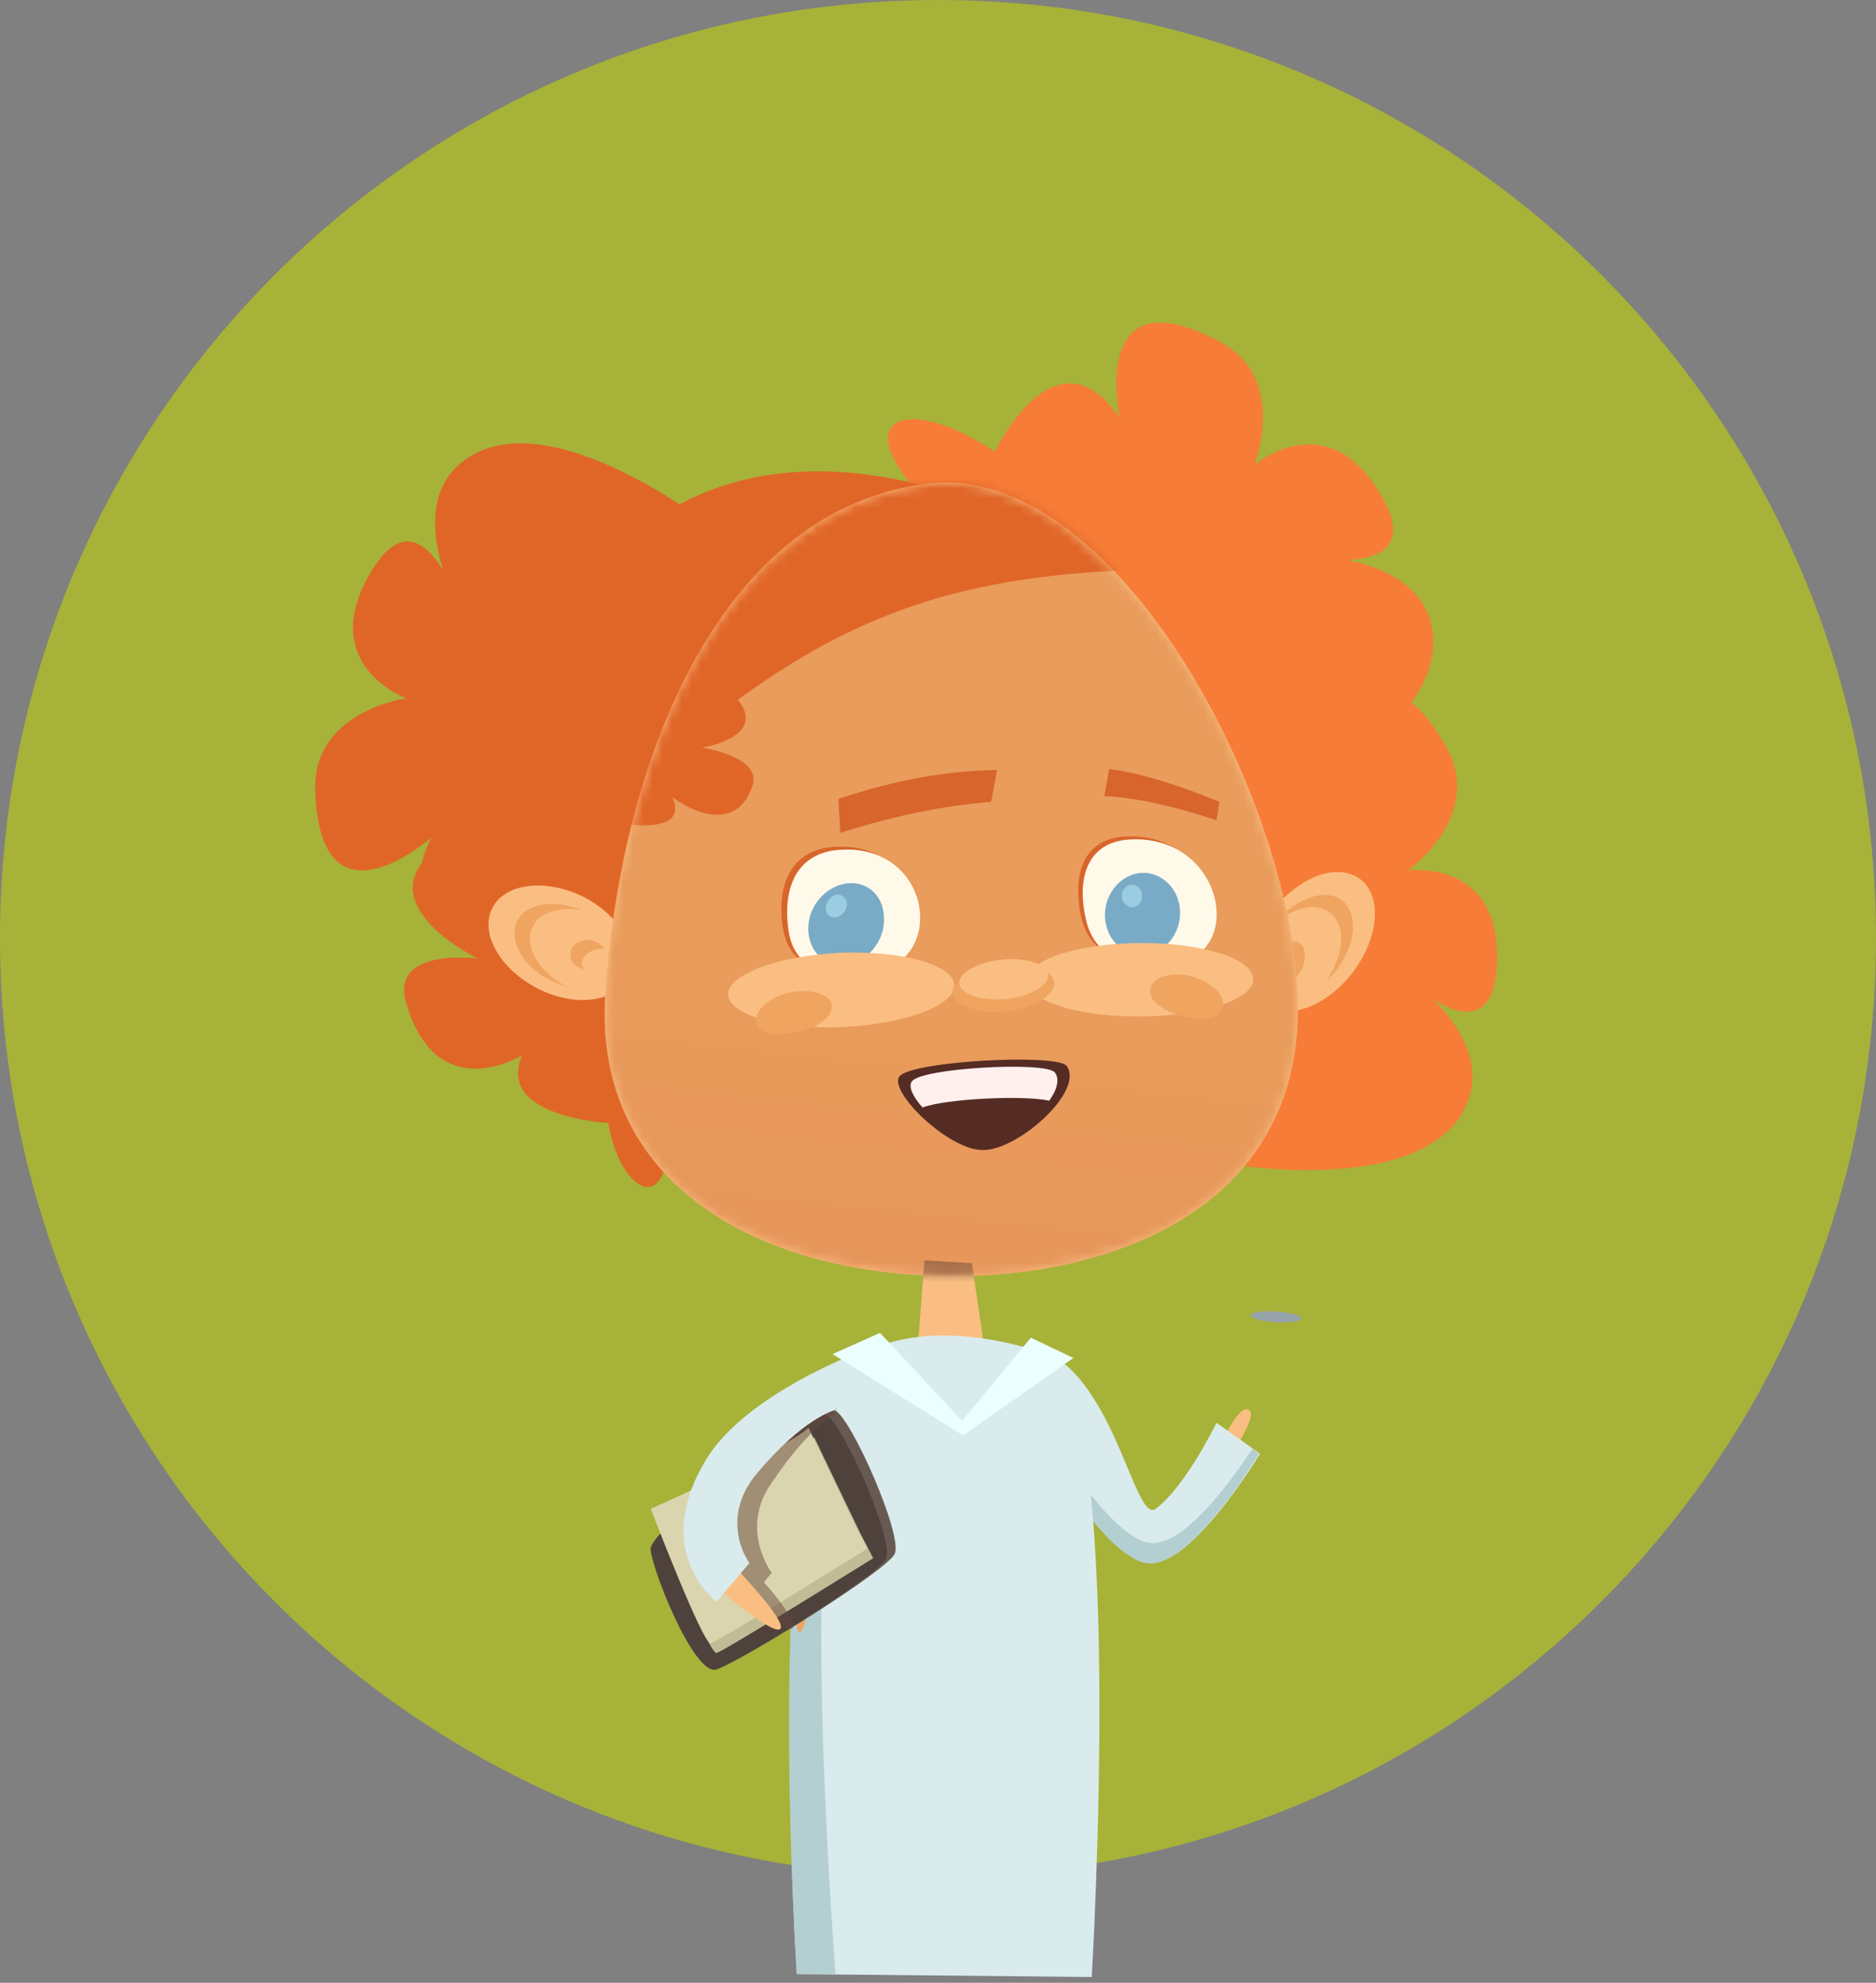 <svg width="194" height="205" viewBox="0 0 194 205" fill="none" xmlns="http://www.w3.org/2000/svg">
<rect x="0" y="0" width="194" height="205" fill="#808080" stroke="none"/>
<path d="M97 194C150.572 194 194 150.572 194 97C194 43.428 150.572 0 97 0C43.428 0 0 43.428 0 97C0 150.572 43.428 194 97 194Z" fill="#A7B238"/>
<path d="M134.6 136.3C134.6 136 133.4 135.7 132 135.6C130.5 135.5 129.3 135.7 129.3 136C129.3 136.3 130.5 136.6 131.9 136.7C133.4 136.8 134.6 136.6 134.6 136.3Z" fill="#97A3AA"/>
<path d="M125.8 150C126.9 148 128.3 145.1 129.2 145.8C130.1 146.5 126.8 151.2 126.8 151.2L125.8 150Z" fill="#FABE82"/>
<path d="M105.9 139.2C114.9 140 117.2 157.7 119.5 156C122.6 153.7 125.8 147.1 125.8 147.1L130.3 150.3C130.3 150.3 123.1 162.3 118.6 161.6C114.1 160.8 107.6 149.1 107.6 149.1L105.9 139.2Z" fill="#DAEBED"/>
<path d="M118.8 159.5C114.3 158.7 107.8 147 107.8 147L106.5 139.3C106.3 139.3 106 139.2 105.8 139.2L107.5 149.1C107.5 149.1 114 160.8 118.5 161.6C123 162.4 130.2 150.3 130.2 150.3L129.5 149.8C127.4 153 122.3 160.1 118.8 159.5Z" fill="#B4CFD1"/>
<path d="M94.9 139.7C94.9 139.1 95.6 130.3 95.6 130.3L100.5 130.6L101.9 140L94.9 139.7Z" fill="#FABE82"/>
<path d="M82.4 204.1L112.9 204.4C112.9 204.4 116.6 142.7 108 139.9C97.4 136.4 87.7 137.9 85 144.7C79.5 158.8 82.4 204.1 82.4 204.1Z" fill="#DAEBED"/>
<path d="M87.4 142.1C87.5 141.7 87.7 141.3 87.9 140.9C86.6 141.9 85.6 143.2 85 144.7C79.4 158.7 82.4 204.1 82.4 204.1H86.4C85.8 195.6 82.9 155.5 87.4 142.1Z" fill="#B4CFD1"/>
<path d="M82.5 167.5C82.3 168.1 82.4 168.7 82.7 168.7C83 168.7 83.1 168.2 83.3 167.5C83.5 166.9 83.8 166.4 83.4 166.3C83.1 166.3 82.7 166.8 82.5 167.5Z" fill="#EFA460"/>
<path d="M68.2 159.5C67.9 160.7 72.6 172.9 75 172.1C77.4 171.3 91.5 162.5 92.5 160.7C93.5 158.9 87.9 146.3 86.3 145.8C84.7 145.3 68.8 157 68.2 159.5Z" fill="#685A53"/>
<path d="M67.3 160C67 161.2 71.7 173.4 74.1 172.6C76.5 171.8 90.6 163 91.6 161.2C92.6 159.4 87 146.8 85.4 146.3C83.7 145.8 67.9 157.5 67.3 160Z" fill="#4F423C"/>
<path d="M89 158.6L90.3 161.1C90.3 161.1 74.9 170.7 74.1 170.9C73.3 171.1 67.9 157 67.9 157C67.9 157 82.6 150.4 84.2 148.6L89 158.6Z" fill="#C1BC95"/>
<path d="M88.4 157.6L89.7 160.1C89.7 160.1 74.3 169.7 73.5 169.9C72.7 170.1 67.3 156 67.3 156C67.3 156 82 149.4 83.6 147.6L88.4 157.6Z" fill="#DBD5AF"/>
<path opacity="0.5" d="M86.4 146.3L85.4 143.3C85.4 143.3 77.8 142.8 74.2 151.5C70.1 161.3 77 166.2 77 166.2L77.6 165.5C79.1 166.7 81.5 168.9 82 168.3C82.4 167.8 80.4 165.1 79 163.6L79.8 162.6C79.8 162.6 76.4 158.1 79.8 153.3C83.9 147.2 86.4 146.3 86.4 146.3Z" fill="#66493D"/>
<path d="M74.1 164.1C74.1 164.1 80 169.2 80.7 168.4C81.4 167.6 75.9 161.9 75.9 161.9L74.1 164.1Z" fill="#FABE82"/>
<path d="M74.1 165.6L77.5 161.6C77.5 161.6 74.2 157.2 78.3 152.3C83.1 146.6 86.3 145.8 86.3 145.8L91.4 138.8C91.4 138.8 77.3 143.5 72.9 151.1C67.3 160.6 74.1 165.6 74.1 165.6Z" fill="#DAEBED"/>
<path d="M86.1 140L99.6 148.4L111 140.4L106.6 138.3L99.5 146.9L91 137.8L86.1 140Z" fill="#EBFFFF"/>
<path d="M142.7 51C145.9 56.3 142.9 57.7 139.4 57.9C143.5 58.8 148 60.9 148.2 66.1C148.6 76.3 130 84.1 130 84.1C121.6 69.3 112.8 61.2 98.6 54.4C86.3 43.9 92.6 39.9 102.9 46.7C102.9 46.7 109.1 33.5 115.8 43.2C115.8 43.2 112.5 28.1 126.1 35.3C133.3 39.1 129.7 48.1 129.7 48.1C129.7 48.1 137.1 41.7 142.7 51Z" fill="#F77C37"/>
<path d="M154.8 99.5C154.6 105.7 151.3 105.2 148.3 103.4C151.2 106.4 153.8 110.6 151.2 115.1C145.9 123.9 126.1 120.2 126.1 120.2C127.1 103.2 124.3 91.6 116.1 78.2C111.5 62.6 119 62.7 123.9 74.1C123.9 74.1 136.3 66.5 136.6 78.3C136.6 78.3 142.1 63.9 149.6 77.3C153.5 84.4 145.6 90 145.6 90C145.6 90 155.2 88.7 154.8 99.5Z" fill="#F77C37"/>
<path d="M38.2 59.4C41.3 54 43.9 55.9 45.8 58.9C44.6 54.9 44.2 49.9 48.6 47.2C57.3 41.8 73.2 54.2 73.2 54.2C64.5 68.8 61.7 80.4 62.7 96.1C59.6 112 53 108.5 53.9 96.1C53.9 96.1 39.4 97.1 44.6 86.6C44.6 86.6 33 96.9 32.6 81.6C32.4 73.5 42 72.2 42 72.2C42 72.2 32.8 68.8 38.2 59.4Z" fill="#E06628"/>
<path d="M69.1 116.8C69.4 125.9 64.2 123.6 62.9 116.1C62.9 116.1 51.2 115.5 54 109.1C54 109.1 45.2 114.6 42 103.7C40.3 97.9 49.4 99.1 49.4 99.1C49.4 99.1 39.9 94.5 43.5 89.4C47.1 84.3 53.7 95.8 53.7 95.8C53.7 95.8 44.7 85.2 50.9 84.5C57.1 83.8 62 97.2 62 97.2L69.1 116.8Z" fill="#E06628"/>
<path d="M128.1 82.1C136.7 88.1 137.8 82.9 131.6 77.4C131.6 77.4 138.4 69.6 131 67.5C131 67.5 141.2 65.5 133.7 57.6C129.8 53.6 125.3 59.1 125.3 59.1C125.3 59.1 127.4 51.6 120.8 50.7C114.1 49.8 119.5 59.6 119.5 59.6C119.5 59.6 116.5 49 111.6 51.8C106.5 54.7 114.8 65.3 114.8 65.3L128.1 82.1Z" fill="#F77C37"/>
<path d="M65.9 116.7C57.5 105.2 45.3 75.4 63.4 57.3C81.4 39.2 108.5 55.4 108.5 55.4L65.9 116.7Z" fill="#E06628"/>
<path d="M85.6 98.6C86.1 93.1 87.5 90.1 91.5 89.1C99.4 87.1 105 100 94.5 102.6C90.5 103.6 85.2 103.3 85.6 98.6Z" fill="#D8652B"/>
<path d="M86.2 98.8C86.7 93.3 88.1 90.3 92.1 89.3C100 87.3 105.6 100.2 95.1 102.8C91 103.8 85.7 103.5 86.2 98.8Z" fill="#FFF9E9"/>
<path d="M88.7 98.2C88.2 95.9 89.6 93.6 91.7 93.1C93.8 92.6 95.9 94 96.4 96.3C96.9 98.6 95.5 100.9 93.4 101.4C91.2 101.9 89.1 100.5 88.7 98.2Z" fill="#79ABC6"/>
<path d="M89.4 96.2C89.3 95.6 89.6 95 90.2 94.8C90.8 94.7 91.3 95 91.5 95.7C91.6 96.3 91.3 96.9 90.7 97.1C90.1 97.3 89.6 96.9 89.4 96.2Z" fill="#9ACCE2"/>
<path d="M111.7 94.3C111 90.2 112.1 86.8 116.2 86.5C126.1 85.8 128.6 98.8 120.4 99.4C116.2 99.7 112.5 98.9 111.7 94.3Z" fill="#D8652B"/>
<path d="M112.2 94.6C111.4 90.5 112.6 87.1 116.7 86.8C126.6 86.1 129.1 99.1 120.9 99.7C116.7 100 113 99.2 112.2 94.6Z" fill="#FFF9E9"/>
<path d="M113 95.7C112.7 93.4 114.2 91.2 116.3 90.8C118.4 90.4 120.4 92 120.7 94.3C121 96.6 119.5 98.8 117.4 99.2C115.2 99.6 113.3 98 113 95.7Z" fill="#79ABC6"/>
<path d="M129.6 101.3C129.5 103.4 124.2 105.1 117.7 105.1C111.2 105.1 106.1 103.4 106.2 101.3C106.3 99.2 111.6 97.5 118.1 97.5C124.6 97.5 129.7 99.2 129.6 101.3Z" fill="#FABE82"/>
<path d="M100.7 105.2C100.3 103.9 102.5 102 105.5 101.1C108.5 100.2 111.3 100.5 111.7 101.8C112.1 103.1 109.9 105 106.9 105.9C103.9 106.8 101.1 106.5 100.7 105.2Z" fill="#EFA460"/>
<path d="M109.1 101.8C109.7 103.1 107.8 105.2 104.9 106.5C102 107.9 99.2 107.9 98.7 106.7C98.1 105.4 100 103.3 102.9 102C105.7 100.6 108.5 100.5 109.1 101.8Z" fill="#FABE82"/>
<path d="M103.6 101.4C103.6 103.5 98.5 105.6 92 106C85.6 106.5 80.3 105.1 80.2 103C80.2 100.9 85.3 98.8 91.8 98.4C98.3 97.9 103.6 99.3 103.6 101.4Z" fill="#FABE82"/>
<path d="M114.6 93.2C114.5 92.6 114.9 92 115.5 91.9C116.1 91.8 116.6 92.2 116.7 92.9C116.8 93.5 116.4 94.1 115.8 94.2C115.2 94.3 114.7 93.9 114.6 93.2Z" fill="#9ACCE2"/>
<path d="M129.6 106.4C129 107.5 127.1 107.2 125.2 106.2C123.3 105.2 122.1 103.7 122.8 102.6C123.4 101.5 125.5 101.5 127.4 102.5C129.3 103.6 130.2 105.3 129.6 106.4Z" fill="#EFA460"/>
<path d="M86.8 103.9C87 105.1 85.4 106.2 83.3 106.7C81.2 107.2 79.3 107 79 105.7C78.8 104.5 80.3 103.1 82.5 102.6C84.6 102.2 86.5 102.7 86.8 103.9Z" fill="#EFA460"/>
<path d="M129.7 102.3C130.9 105.2 134.7 105.3 138 102.5C141.3 99.8 143 95.2 141.8 92.4C140.6 89.5 136.8 89.4 133.5 92.2C130.1 94.9 128.4 99.5 129.7 102.3Z" fill="#FABE82"/>
<path d="M132.1 95.3C134.6 93.2 137.4 93.3 138.4 95.5C139.1 97.1 138.5 99.5 137.1 101.5C139.4 99.4 140.5 96.2 139.6 94.2C138.7 92 135.9 92 133.3 94C132.7 94.5 132.2 95.1 131.7 95.7C131.9 95.5 132 95.4 132.1 95.3Z" fill="#EFA460"/>
<path d="M133.2 98.4C133.8 99 133.8 100.2 133.2 101.2C133.1 101.3 133 101.4 133 101.5C133.5 101.5 134.1 101.2 134.5 100.4C135.1 99.4 135.1 98.1 134.5 97.6C134 97.1 133.2 97.3 132.7 98.1C132.8 98.1 133 98.2 133.2 98.4Z" fill="#EFA460"/>
<path d="M65 101C66.3 98.4 64.2 94.7 60.3 92.7C56.4 90.8 52.2 91.3 50.9 93.9C49.6 96.5 51.7 100.2 55.6 102.2C59.5 104.2 63.7 103.6 65 101Z" fill="#FABE82"/>
<path d="M58.6 102C55.7 100.5 54.1 97.8 55.1 95.8C55.8 94.3 57.9 93.7 60.1 94.1C57.3 92.9 54.4 93.4 53.5 95.2C52.5 97.2 54.1 100 57 101.4C57.7 101.7 58.4 102 59.1 102.1C58.9 102.1 58.7 102.1 58.6 102Z" fill="#EFA460"/>
<path d="M60.2 99.5C60.3 98.7 61.2 98.1 62.2 98.1C62.3 98.1 62.5 98.1 62.6 98.2C62.3 97.7 61.7 97.3 61 97.2C60 97.1 59 97.7 59 98.6C58.9 99.3 59.5 100 60.4 100.2C60.2 99.9 60.1 99.7 60.2 99.5Z" fill="#EFA460"/>
<path d="M133.8 109.4C137.4 89.5 117.1 47.4 95.9 50C74.8 52.6 64.3 77.8 62.6 102.7C61.2 122.9 79.5 132.6 100.8 131.9C113.3 131.5 130.8 126.4 133.8 109.4Z" fill="#FABE82"/>
<mask id="mask0" mask-type="alpha" maskUnits="userSpaceOnUse" x="62" y="49" width="73" height="83">
<path d="M133.8 109.4C137.4 89.5 117.1 47.4 95.9 50C74.8 52.6 64.3 77.8 62.6 102.7C61.2 122.9 79.5 132.6 100.8 131.9C113.3 131.5 130.8 126.4 133.8 109.4Z" fill="url(#paint0_linear)"/>
</mask>
<g mask="url(#mask0)">
<path opacity="0.3" d="M133.8 109.4C137.4 89.5 117.1 47.4 95.9 50C74.8 52.6 64.3 77.8 62.6 102.7C61.2 122.9 79.5 132.6 100.8 131.9C113.3 131.5 130.8 126.4 133.8 109.4Z" fill="url(#paint1_linear)"/>
<path d="M80.9 95.6C80.4 91.6 81.7 88.1 85.8 87.6C95.8 86.5 97.6 99.4 89.3 100.3C85.2 100.9 81.5 100.2 80.9 95.6Z" fill="#D8652B"/>
<path d="M81.5 95.9C81 91.9 82.3 88.4 86.4 87.9C96.4 86.8 98.2 99.7 89.9 100.6C85.7 101.1 82 100.4 81.5 95.9Z" fill="#FFF9E9"/>
<path d="M83.6 96.4C83.4 94.1 85 91.9 87.2 91.4C89.4 90.9 91.3 92.4 91.4 94.7C91.6 97 90 99.2 87.8 99.7C85.7 100.2 83.8 98.7 83.6 96.4Z" fill="#79ABC6"/>
<path d="M98.7 101.9C98.7 104 93.4 105.9 87 106.2C80.5 106.4 75.3 104.9 75.3 102.8C75.3 100.7 80.6 98.8 87 98.5C93.5 98.3 98.7 99.8 98.7 101.9Z" fill="#FABE82"/>
<path d="M85.4 93.9C85.4 93.3 85.8 92.7 86.4 92.5C87 92.4 87.5 92.8 87.6 93.4C87.6 94 87.2 94.6 86.6 94.8C85.9 95 85.4 94.6 85.4 93.9Z" fill="#9ACCE2"/>
<path d="M111.7 94.3C111 90.2 112.1 86.8 116.2 86.5C126.1 85.8 128.6 98.8 120.4 99.4C116.2 99.7 112.5 98.9 111.7 94.3Z" fill="#D8652B"/>
<path d="M112.2 94.6C111.4 90.5 112.6 87.1 116.7 86.8C126.6 86.1 129.1 99.1 120.9 99.7C116.7 100 113 99.2 112.2 94.6Z" fill="#FFF9E9"/>
<path d="M114.3 95.2C114 92.9 115.5 90.7 117.6 90.3C119.7 89.9 121.7 91.5 122 93.8C122.3 96.1 120.8 98.3 118.7 98.7C116.6 99.1 114.6 97.5 114.3 95.2Z" fill="#79ABC6"/>
<path d="M129.6 101.3C129.5 103.4 124.2 105.1 117.7 105.1C111.2 105.1 106.1 103.4 106.2 101.3C106.3 99.2 111.6 97.5 118.1 97.5C124.6 97.5 129.7 99.2 129.6 101.3Z" fill="#FABE82"/>
<path d="M98.5 102.6C98.5 101.3 100.8 100 103.7 99.7C106.6 99.4 109 100.3 109 101.7C109 103 106.7 104.3 103.8 104.6C100.9 104.8 98.6 103.9 98.5 102.6Z" fill="#EFA460"/>
<path d="M108.4 100.9C108.4 102 106.3 103.1 103.8 103.3C101.3 103.5 99.2 102.7 99.2 101.6C99.2 100.5 101.3 99.4 103.8 99.2C106.3 99 108.4 99.7 108.4 100.9Z" fill="#FABE82"/>
<path d="M116 92.8C115.9 92.2 116.3 91.6 116.9 91.5C117.5 91.4 118 91.8 118.1 92.5C118.2 93.1 117.8 93.7 117.2 93.8C116.6 93.8 116.1 93.4 116 92.8Z" fill="#9ACCE2"/>
<path d="M126.4 104.2C126 105.4 124.1 105.6 122.1 105C120 104.4 118.6 103.3 119 102.1C119.4 100.9 121.4 100.4 123.4 101C125.4 101.6 126.8 103 126.4 104.2Z" fill="#EFA460"/>
<path d="M86 103.9C86.2 105.1 84.6 106.2 82.5 106.7C80.4 107.2 78.5 107 78.2 105.7C78 104.5 79.5 103.1 81.7 102.6C83.8 102.2 85.8 102.7 86 103.9Z" fill="#EFA460"/>
<path d="M103.1 79.6C97.9 79.7 92.7 80.6 86.7 82.6L86.9 86.1C92.6 84.3 97.6 83.3 102.5 82.9L103.1 79.6Z" fill="#D8652B"/>
<path d="M114.2 82.3C117.8 82.5 121.5 83.4 125.8 84.8L126.1 82.9C121.9 81.2 118.3 80 114.7 79.5L114.2 82.3Z" fill="#D8652B"/>
<path d="M59.2 84.3C59.2 89.6 62.7 89.2 63.4 85C63.4 85 71.5 86.7 69.5 82.4C69.5 82.4 75.7 87.2 77.8 81.3C78.9 78.2 72.6 77.3 72.6 77.3C72.6 77.3 79.1 76.3 76.5 72.6C73.9 68.9 69.6 74.6 69.6 74.6C69.6 74.6 75.6 69.9 71.3 68.4C67 66.9 59.5 71.1 59.5 71.1L59.2 84.3Z" fill="#E06628"/>
<path d="M92 32.6C98.2 32.2 98.1 35.5 96.6 38.7C99.3 35.5 103.2 32.4 107.9 34.6C117.2 38.9 115.6 59 115.6 59C98.6 59.8 87.4 63.9 74.9 73.4C59.9 79.6 59.2 72.2 70 66.1C70 66.1 61.1 54.6 72.8 53C72.8 53 57.9 49 70.4 40.2C77 35.5 83.5 42.9 83.5 42.9C83.5 42.9 81.3 33.3 92 32.6Z" fill="#E06628"/>
<path d="M110.3 110.2C109.3 108.9 94.2 109.7 93 111.3C91.9 112.9 98.1 118.9 101.6 118.9C105.2 119 112.2 112.8 110.3 110.2Z" fill="#542C23"/>
<path d="M95.4 114.5C94.4 113.4 93.9 112.3 94.3 111.8C95.3 110.4 108.3 109.7 109.1 110.9C109.6 111.6 109.3 112.7 108.5 113.8C105.8 113.2 97.8 113.6 95.4 114.5Z" fill="#FFF0EE"/>
<path opacity="0.5" d="M112.7 144C111.9 142.9 111.1 141.8 110.1 141L111 140.3L106.6 138.3L105.9 139.2L105.8 139.3L105.9 139.2C105.2 139 104.4 138.8 103.7 138.7L101.2 135L100.5 130.6L95.6 130.3C95.6 130.3 95.4 132.6 95.2 134.9L95.1 134.8L92.7 138.5C92.4 138.5 92.1 138.6 91.8 138.7L91 137.8L86.1 140L86.9 140.5C85.1 141.3 82.9 142.4 80.7 143.7C85.1 145.2 90.8 146 96.9 146C102.9 146.1 108.3 145.3 112.7 144Z" fill="#66493D"/>
</g>
<defs>
<linearGradient id="paint0_linear" x1="98.29" y1="105.631" x2="94.654" y2="139.775" gradientUnits="userSpaceOnUse">
<stop/>
<stop offset="1" stop-color="white"/>
</linearGradient>
<linearGradient id="paint1_linear" x1="98.29" y1="105.631" x2="94.654" y2="139.775" gradientUnits="userSpaceOnUse">
<stop stop-color="#C04B00"/>
<stop offset="1" stop-color="#B73400"/>
</linearGradient>
</defs>
</svg>
